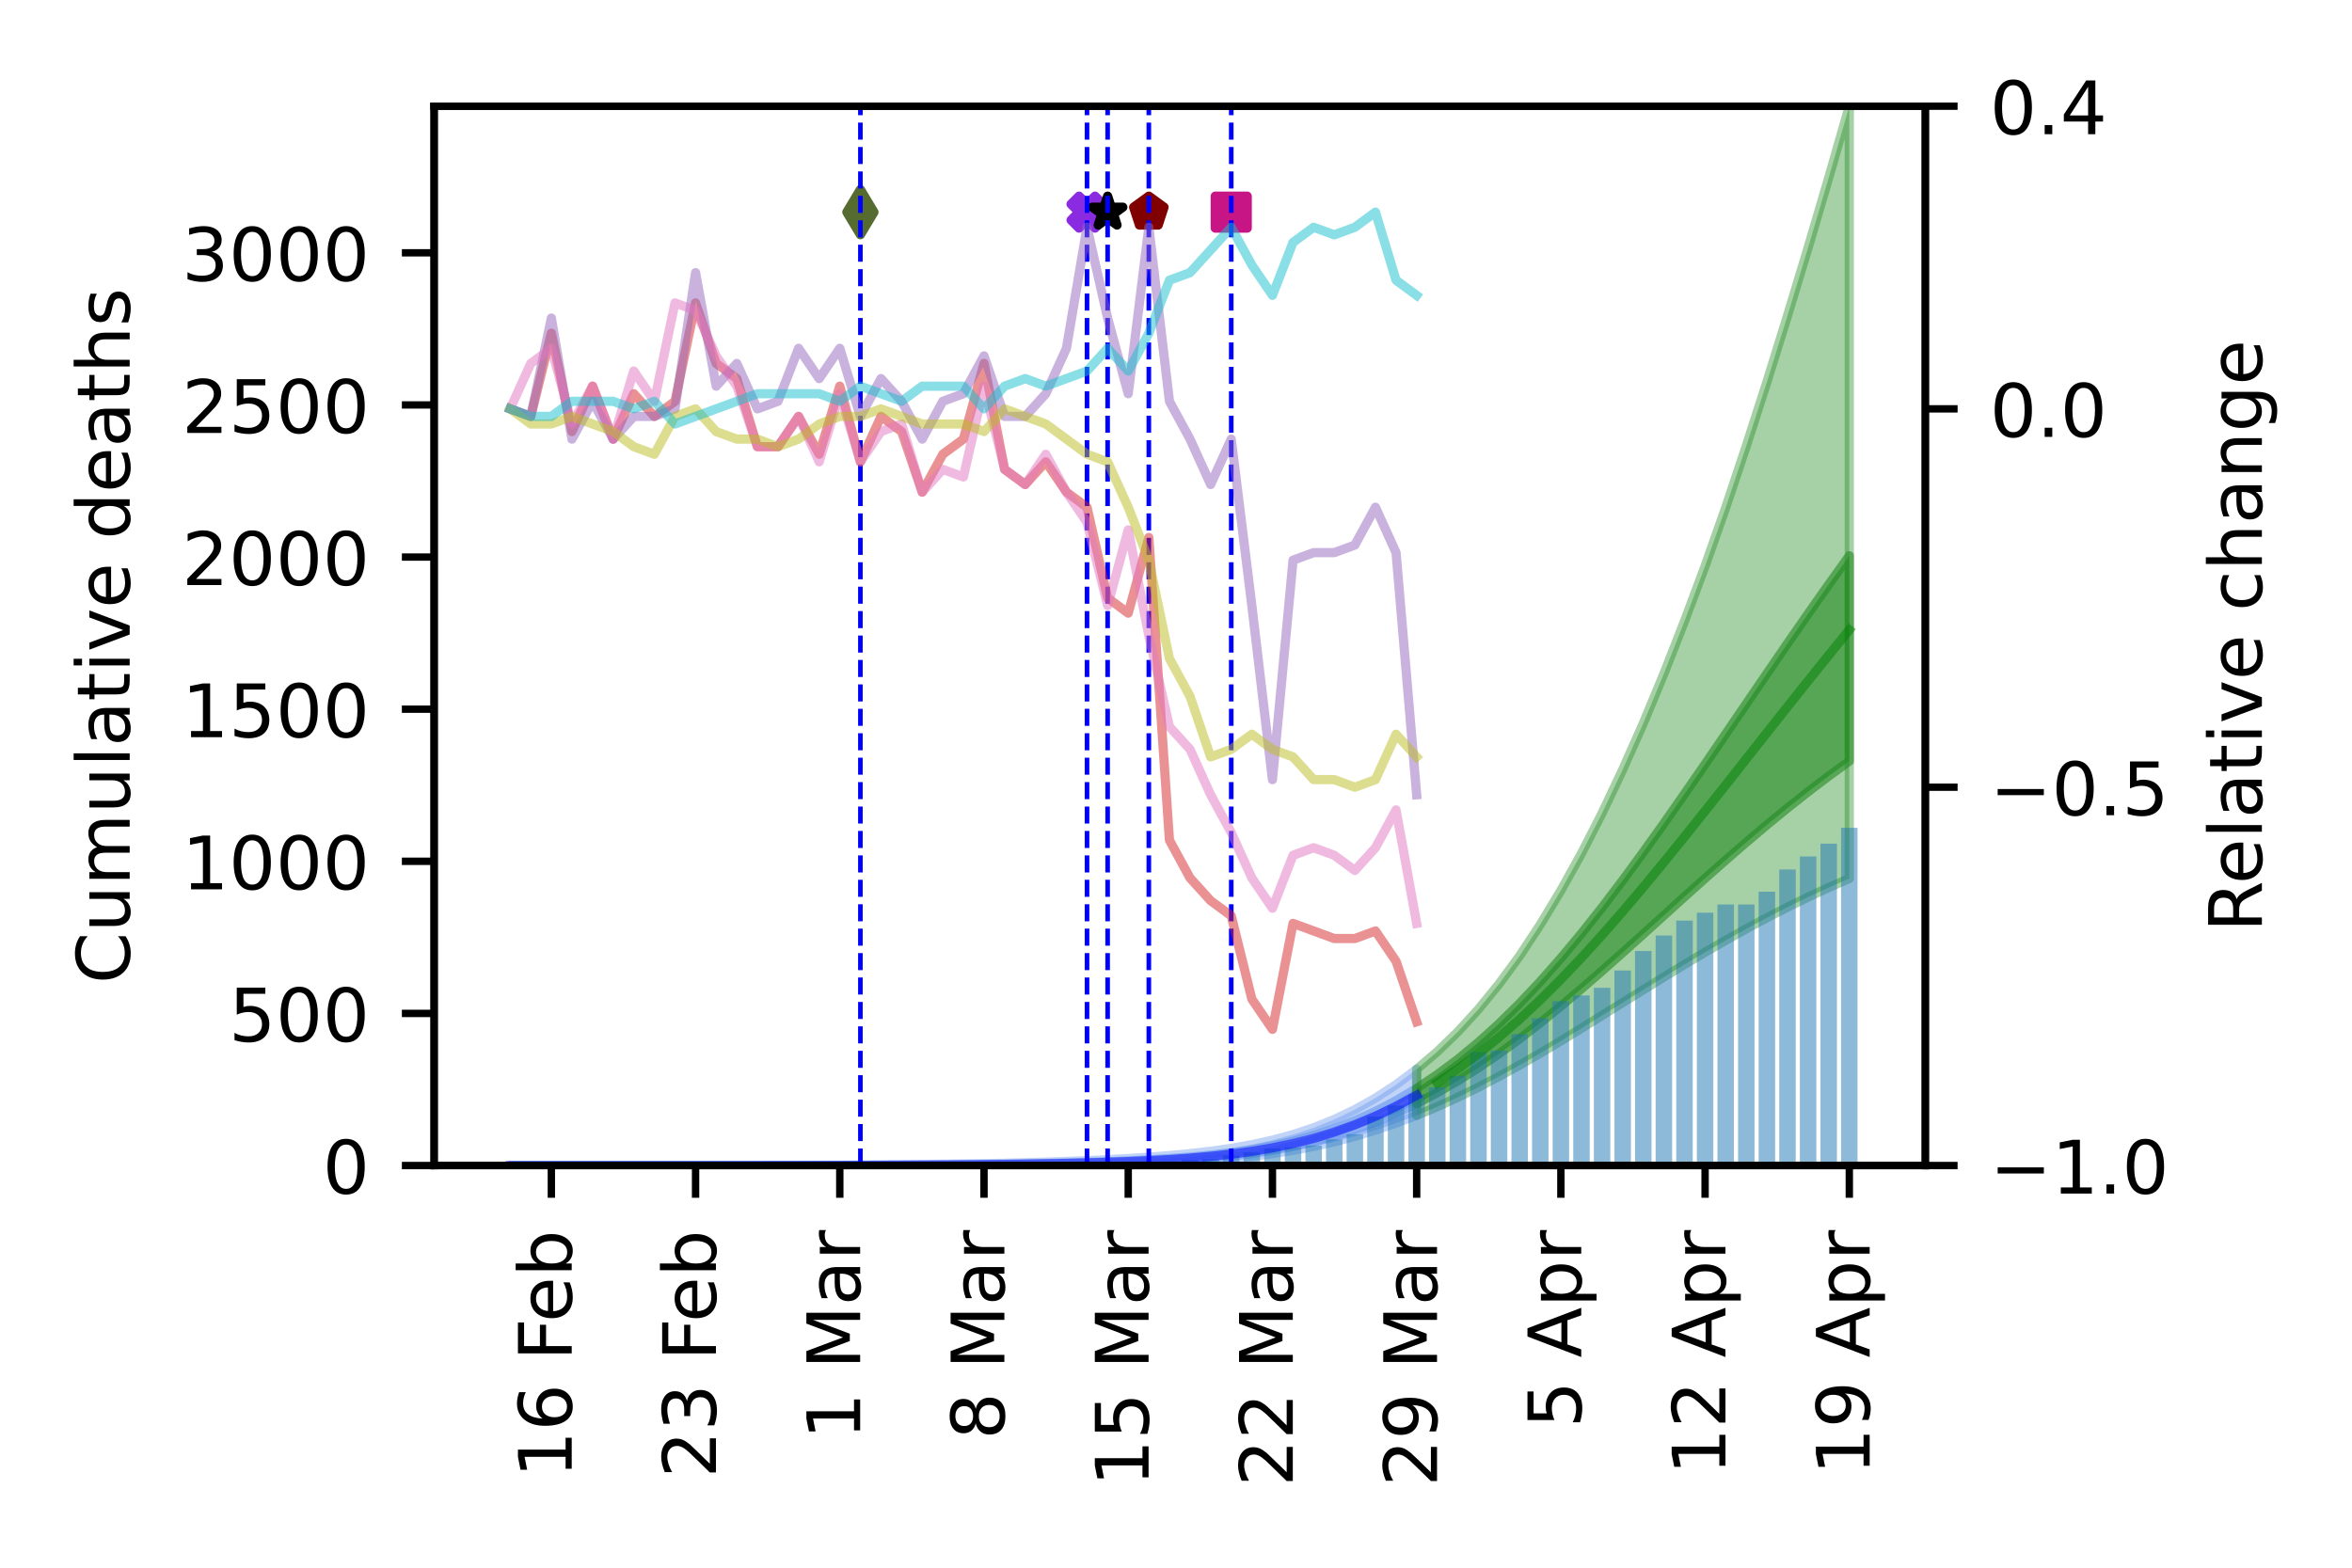 <?xml version="1.0" encoding="utf-8" standalone="no"?>
<!DOCTYPE svg PUBLIC "-//W3C//DTD SVG 1.1//EN"
  "http://www.w3.org/Graphics/SVG/1.1/DTD/svg11.dtd">
<!-- Created with matplotlib (https://matplotlib.org/) -->
<svg height="170.079pt" version="1.1" viewBox="0 0 255.118 170.079" width="255.118pt" xmlns="http://www.w3.org/2000/svg" xmlns:xlink="http://www.w3.org/1999/xlink">
 <defs>
  <style type="text/css">
*{stroke-linecap:butt;stroke-linejoin:round;}
  </style>
 </defs>
 <g id="figure_1">
  <g id="patch_1">
   <path d="M 0 170.079 
L 255.118 170.079 
L 255.118 0 
L 0 0 
z
" style="fill:#ffffff;"/>
  </g>
  <g id="axes_1">
   <g id="patch_2">
    <path d="M 47.09 126.449 
L 208.838 126.449 
L 208.838 11.52 
L 47.09 11.52 
z
" style="fill:#ffffff;"/>
   </g>
   <g id="PolyCollection_1">
    <defs>
     <path d="M 55.336 -43.63 
L 55.336 -43.63 
L 57.571 -43.63 
L 59.805 -43.63 
L 62.04 -43.63 
L 64.275 -43.63 
L 66.51 -43.63 
L 68.744 -43.63 
L 70.979 -43.63 
L 73.214 -43.63 
L 75.448 -43.63 
L 77.683 -43.631 
L 79.918 -43.631 
L 82.153 -43.631 
L 84.387 -43.632 
L 86.622 -43.633 
L 88.857 -43.634 
L 91.091 -43.635 
L 93.326 -43.637 
L 95.561 -43.639 
L 97.796 -43.642 
L 100.03 -43.646 
L 102.265 -43.651 
L 104.5 -43.658 
L 106.734 -43.667 
L 108.969 -43.678 
L 111.204 -43.692 
L 113.438 -43.711 
L 115.673 -43.734 
L 117.908 -43.763 
L 120.143 -43.801 
L 122.377 -43.849 
L 124.612 -43.91 
L 126.847 -43.989 
L 129.081 -44.093 
L 131.316 -44.23 
L 133.551 -44.406 
L 135.786 -44.633 
L 138.02 -44.919 
L 140.255 -45.273 
L 142.49 -45.7 
L 144.724 -46.205 
L 146.959 -46.793 
L 149.194 -47.468 
L 151.428 -48.229 
L 153.663 -49.077 
L 153.663 -54.081 
L 153.663 -54.081 
L 151.428 -52.408 
L 149.194 -50.952 
L 146.959 -49.696 
L 144.724 -48.629 
L 142.49 -47.734 
L 140.255 -46.992 
L 138.02 -46.384 
L 135.786 -45.893 
L 133.551 -45.497 
L 131.316 -45.178 
L 129.081 -44.921 
L 126.847 -44.711 
L 124.612 -44.537 
L 122.377 -44.391 
L 120.143 -44.268 
L 117.908 -44.165 
L 115.673 -44.077 
L 113.438 -44.002 
L 111.204 -43.939 
L 108.969 -43.885 
L 106.734 -43.84 
L 104.5 -43.802 
L 102.265 -43.77 
L 100.03 -43.743 
L 97.796 -43.721 
L 95.561 -43.702 
L 93.326 -43.687 
L 91.091 -43.674 
L 88.857 -43.664 
L 86.622 -43.656 
L 84.387 -43.649 
L 82.153 -43.644 
L 79.918 -43.64 
L 77.683 -43.637 
L 75.448 -43.634 
L 73.214 -43.633 
L 70.979 -43.632 
L 68.744 -43.631 
L 66.51 -43.63 
L 64.275 -43.63 
L 62.04 -43.63 
L 59.805 -43.63 
L 57.571 -43.63 
L 55.336 -43.63 
z
" id="m23565494ef" style="stroke:#6495ed;stroke-opacity:0.4;"/>
    </defs>
    <g clip-path="url(#p3db78644f6)">
     <use style="fill:#6495ed;fill-opacity:0.4;stroke:#6495ed;stroke-opacity:0.4;" x="0" xlink:href="#m23565494ef" y="170.079"/>
    </g>
   </g>
   <g id="PolyCollection_2">
    <defs>
     <path d="M 55.336 -43.63 
L 55.336 -43.63 
L 57.571 -43.63 
L 59.805 -43.63 
L 62.04 -43.63 
L 64.275 -43.63 
L 66.51 -43.63 
L 68.744 -43.63 
L 70.979 -43.63 
L 73.214 -43.631 
L 75.448 -43.631 
L 77.683 -43.631 
L 79.918 -43.632 
L 82.153 -43.633 
L 84.387 -43.634 
L 86.622 -43.636 
L 88.857 -43.638 
L 91.091 -43.641 
L 93.326 -43.644 
L 95.561 -43.649 
L 97.796 -43.655 
L 100.03 -43.662 
L 102.265 -43.671 
L 104.5 -43.683 
L 106.734 -43.697 
L 108.969 -43.715 
L 111.204 -43.738 
L 113.438 -43.766 
L 115.673 -43.8 
L 117.908 -43.843 
L 120.143 -43.896 
L 122.377 -43.961 
L 124.612 -44.043 
L 126.847 -44.147 
L 129.081 -44.279 
L 131.316 -44.448 
L 133.551 -44.664 
L 135.786 -44.936 
L 138.02 -45.277 
L 140.255 -45.699 
L 142.49 -46.21 
L 144.724 -46.82 
L 146.959 -47.535 
L 149.194 -48.361 
L 151.428 -49.301 
L 153.663 -50.359 
L 153.663 -51.995 
L 153.663 -51.995 
L 151.428 -50.67 
L 149.194 -49.504 
L 146.959 -48.49 
L 144.724 -47.619 
L 142.49 -46.882 
L 140.255 -46.267 
L 138.02 -45.761 
L 135.786 -45.351 
L 133.551 -45.023 
L 131.316 -44.76 
L 129.081 -44.549 
L 126.847 -44.381 
L 124.612 -44.245 
L 122.377 -44.134 
L 120.143 -44.044 
L 117.908 -43.969 
L 115.673 -43.907 
L 113.438 -43.856 
L 111.204 -43.813 
L 108.969 -43.778 
L 106.734 -43.749 
L 104.5 -43.726 
L 102.265 -43.706 
L 100.03 -43.69 
L 97.796 -43.678 
L 95.561 -43.667 
L 93.326 -43.659 
L 91.091 -43.652 
L 88.857 -43.647 
L 86.622 -43.642 
L 84.387 -43.639 
L 82.153 -43.637 
L 79.918 -43.635 
L 77.683 -43.633 
L 75.448 -43.632 
L 73.214 -43.631 
L 70.979 -43.631 
L 68.744 -43.63 
L 66.51 -43.63 
L 64.275 -43.63 
L 62.04 -43.63 
L 59.805 -43.63 
L 57.571 -43.63 
L 55.336 -43.63 
z
" id="m75a36b1c7a" style="stroke:#6495ed;stroke-opacity:0.6;"/>
    </defs>
    <g clip-path="url(#p3db78644f6)">
     <use style="fill:#6495ed;fill-opacity:0.6;stroke:#6495ed;stroke-opacity:0.6;" x="0" xlink:href="#m75a36b1c7a" y="170.079"/>
    </g>
   </g>
   <g id="PolyCollection_3">
    <defs>
     <path d="M 153.663 -54.081 
L 153.663 -49.077 
L 155.898 -50.013 
L 158.133 -51.031 
L 160.367 -52.128 
L 162.602 -53.298 
L 164.837 -54.53 
L 167.071 -55.815 
L 169.306 -57.152 
L 171.541 -58.523 
L 173.776 -59.914 
L 176.01 -61.306 
L 178.245 -62.698 
L 180.48 -64.081 
L 182.714 -65.443 
L 184.949 -66.773 
L 187.184 -68.061 
L 189.419 -69.31 
L 191.653 -70.515 
L 193.888 -71.662 
L 196.123 -72.755 
L 198.357 -73.791 
L 200.592 -74.768 
L 200.592 -158.559 
L 200.592 -158.559 
L 198.357 -150.786 
L 196.123 -143.209 
L 193.888 -135.827 
L 191.653 -128.634 
L 189.419 -121.7 
L 187.184 -115.008 
L 184.949 -108.668 
L 182.714 -102.682 
L 180.48 -96.989 
L 178.245 -91.602 
L 176.01 -86.579 
L 173.776 -81.862 
L 171.541 -77.488 
L 169.306 -73.469 
L 167.071 -69.768 
L 164.837 -66.379 
L 162.602 -63.334 
L 160.367 -60.591 
L 158.133 -58.147 
L 155.898 -55.98 
L 153.663 -54.081 
z
" id="m6a899cbda5" style="stroke:#228b22;stroke-opacity:0.4;"/>
    </defs>
    <g clip-path="url(#p3db78644f6)">
     <use style="fill:#228b22;fill-opacity:0.4;stroke:#228b22;stroke-opacity:0.4;" x="0" xlink:href="#m6a899cbda5" y="170.079"/>
    </g>
   </g>
   <g id="PolyCollection_4">
    <defs>
     <path d="M 153.663 -51.995 
L 153.663 -50.359 
L 155.898 -51.537 
L 158.133 -52.831 
L 160.367 -54.239 
L 162.602 -55.76 
L 164.837 -57.388 
L 167.071 -59.117 
L 169.306 -60.925 
L 171.541 -62.808 
L 173.776 -64.749 
L 176.01 -66.731 
L 178.245 -68.739 
L 180.48 -70.763 
L 182.714 -72.786 
L 184.949 -74.788 
L 187.184 -76.763 
L 189.419 -78.7 
L 191.653 -80.589 
L 193.888 -82.418 
L 196.123 -84.183 
L 198.357 -85.882 
L 200.592 -87.509 
L 200.592 -109.781 
L 200.592 -109.781 
L 198.357 -106.661 
L 196.123 -103.488 
L 193.888 -100.264 
L 191.653 -97.005 
L 189.419 -93.732 
L 187.184 -90.446 
L 184.949 -87.175 
L 182.714 -83.94 
L 180.48 -80.747 
L 178.245 -77.62 
L 176.01 -74.57 
L 173.776 -71.627 
L 171.541 -68.808 
L 169.306 -66.126 
L 167.071 -63.592 
L 164.837 -61.221 
L 162.602 -59.022 
L 160.367 -56.999 
L 158.133 -55.156 
L 155.898 -53.489 
L 153.663 -51.995 
z
" id="me58ddb74a8" style="stroke:#228b22;stroke-opacity:0.6;"/>
    </defs>
    <g clip-path="url(#p3db78644f6)">
     <use style="fill:#228b22;fill-opacity:0.6;stroke:#228b22;stroke-opacity:0.6;" x="0" xlink:href="#me58ddb74a8" y="170.079"/>
    </g>
   </g>
   <g id="PathCollection_1">
    <defs>
     <path d="M -0.866 1.732 
L 0 0.866 
L 0.866 1.732 
L 1.732 0.866 
L 0.866 0 
L 1.732 -0.866 
L 0.866 -1.732 
L 0 -0.866 
L -0.866 -1.732 
L -1.732 -0.866 
L -0.866 0 
L -1.732 0.866 
z
" id="ma24c31010f" style="stroke:#8a2be2;"/>
    </defs>
    <g clip-path="url(#p3db78644f6)">
     <use style="fill:#8a2be2;stroke:#8a2be2;" x="117.908" xlink:href="#ma24c31010f" y="23.013"/>
    </g>
   </g>
   <g id="PathCollection_2">
    <defs>
     <path d="M 0 -1.732 
L -0.389 -0.535 
L -1.647 -0.535 
L -0.629 0.204 
L -1.018 1.401 
L -0 0.662 
L 1.018 1.401 
L 0.629 0.204 
L 1.647 -0.535 
L 0.389 -0.535 
z
" id="ma4adaea30b" style="stroke:#000000;"/>
    </defs>
    <g clip-path="url(#p3db78644f6)">
     <use style="stroke:#000000;" x="120.143" xlink:href="#ma4adaea30b" y="23.013"/>
    </g>
   </g>
   <g id="PathCollection_3">
    <defs>
     <path d="M -1.732 1.732 
L 1.732 1.732 
L 1.732 -1.732 
L -1.732 -1.732 
z
" id="m29385a8d59" style="stroke:#c71585;"/>
    </defs>
    <g clip-path="url(#p3db78644f6)">
     <use style="fill:#c71585;stroke:#c71585;" x="133.551" xlink:href="#m29385a8d59" y="23.013"/>
    </g>
   </g>
   <g id="PathCollection_4">
    <defs>
     <path d="M 0 -1.732 
L -1.647 -0.535 
L -1.018 1.401 
L 1.018 1.401 
L 1.647 -0.535 
z
" id="mf3a8371116" style="stroke:#800000;"/>
    </defs>
    <g clip-path="url(#p3db78644f6)">
     <use style="fill:#800000;stroke:#800000;" x="124.612" xlink:href="#mf3a8371116" y="23.013"/>
    </g>
   </g>
   <g id="PathCollection_5">
    <defs>
     <path d="M -0 2.449 
L 1.47 0 
L 0 -2.449 
L -1.47 -0 
z
" id="mf72854fa10" style="stroke:#556b2f;"/>
    </defs>
    <g clip-path="url(#p3db78644f6)">
     <use style="fill:#556b2f;stroke:#556b2f;" x="93.326" xlink:href="#mf72854fa10" y="23.013"/>
    </g>
   </g>
   <g id="patch_3">
    <path clip-path="url(#p3db78644f6)" d="M 54.442 126.449 
L 56.23 126.449 
L 56.23 126.449 
L 54.442 126.449 
z
" style="fill:#1f77b4;opacity:0.5;"/>
   </g>
   <g id="patch_4">
    <path clip-path="url(#p3db78644f6)" d="M 56.677 126.449 
L 58.465 126.449 
L 58.465 126.449 
L 56.677 126.449 
z
" style="fill:#1f77b4;opacity:0.5;"/>
   </g>
   <g id="patch_5">
    <path clip-path="url(#p3db78644f6)" d="M 58.912 126.449 
L 60.699 126.449 
L 60.699 126.449 
L 58.912 126.449 
z
" style="fill:#1f77b4;opacity:0.5;"/>
   </g>
   <g id="patch_6">
    <path clip-path="url(#p3db78644f6)" d="M 61.146 126.449 
L 62.934 126.449 
L 62.934 126.449 
L 61.146 126.449 
z
" style="fill:#1f77b4;opacity:0.5;"/>
   </g>
   <g id="patch_7">
    <path clip-path="url(#p3db78644f6)" d="M 63.381 126.449 
L 65.169 126.449 
L 65.169 126.449 
L 63.381 126.449 
z
" style="fill:#1f77b4;opacity:0.5;"/>
   </g>
   <g id="patch_8">
    <path clip-path="url(#p3db78644f6)" d="M 65.616 126.449 
L 67.403 126.449 
L 67.403 126.449 
L 65.616 126.449 
z
" style="fill:#1f77b4;opacity:0.5;"/>
   </g>
   <g id="patch_9">
    <path clip-path="url(#p3db78644f6)" d="M 67.85 126.449 
L 69.638 126.449 
L 69.638 126.449 
L 67.85 126.449 
z
" style="fill:#1f77b4;opacity:0.5;"/>
   </g>
   <g id="patch_10">
    <path clip-path="url(#p3db78644f6)" d="M 70.085 126.449 
L 71.873 126.449 
L 71.873 126.449 
L 70.085 126.449 
z
" style="fill:#1f77b4;opacity:0.5;"/>
   </g>
   <g id="patch_11">
    <path clip-path="url(#p3db78644f6)" d="M 72.32 126.449 
L 74.108 126.449 
L 74.108 126.449 
L 72.32 126.449 
z
" style="fill:#1f77b4;opacity:0.5;"/>
   </g>
   <g id="patch_12">
    <path clip-path="url(#p3db78644f6)" d="M 74.555 126.449 
L 76.342 126.449 
L 76.342 126.449 
L 74.555 126.449 
z
" style="fill:#1f77b4;opacity:0.5;"/>
   </g>
   <g id="patch_13">
    <path clip-path="url(#p3db78644f6)" d="M 76.789 126.449 
L 78.577 126.449 
L 78.577 126.449 
L 76.789 126.449 
z
" style="fill:#1f77b4;opacity:0.5;"/>
   </g>
   <g id="patch_14">
    <path clip-path="url(#p3db78644f6)" d="M 79.024 126.449 
L 80.812 126.449 
L 80.812 126.449 
L 79.024 126.449 
z
" style="fill:#1f77b4;opacity:0.5;"/>
   </g>
   <g id="patch_15">
    <path clip-path="url(#p3db78644f6)" d="M 81.259 126.449 
L 83.046 126.449 
L 83.046 126.449 
L 81.259 126.449 
z
" style="fill:#1f77b4;opacity:0.5;"/>
   </g>
   <g id="patch_16">
    <path clip-path="url(#p3db78644f6)" d="M 83.493 126.449 
L 85.281 126.449 
L 85.281 126.449 
L 83.493 126.449 
z
" style="fill:#1f77b4;opacity:0.5;"/>
   </g>
   <g id="patch_17">
    <path clip-path="url(#p3db78644f6)" d="M 85.728 126.449 
L 87.516 126.449 
L 87.516 126.449 
L 85.728 126.449 
z
" style="fill:#1f77b4;opacity:0.5;"/>
   </g>
   <g id="patch_18">
    <path clip-path="url(#p3db78644f6)" d="M 87.963 126.449 
L 89.751 126.449 
L 89.751 126.449 
L 87.963 126.449 
z
" style="fill:#1f77b4;opacity:0.5;"/>
   </g>
   <g id="patch_19">
    <path clip-path="url(#p3db78644f6)" d="M 90.198 126.449 
L 91.985 126.449 
L 91.985 126.449 
L 90.198 126.449 
z
" style="fill:#1f77b4;opacity:0.5;"/>
   </g>
   <g id="patch_20">
    <path clip-path="url(#p3db78644f6)" d="M 92.432 126.449 
L 94.22 126.449 
L 94.22 126.449 
L 92.432 126.449 
z
" style="fill:#1f77b4;opacity:0.5;"/>
   </g>
   <g id="patch_21">
    <path clip-path="url(#p3db78644f6)" d="M 94.667 126.449 
L 96.455 126.449 
L 96.455 126.449 
L 94.667 126.449 
z
" style="fill:#1f77b4;opacity:0.5;"/>
   </g>
   <g id="patch_22">
    <path clip-path="url(#p3db78644f6)" d="M 96.902 126.449 
L 98.689 126.449 
L 98.689 126.449 
L 96.902 126.449 
z
" style="fill:#1f77b4;opacity:0.5;"/>
   </g>
   <g id="patch_23">
    <path clip-path="url(#p3db78644f6)" d="M 99.136 126.449 
L 100.924 126.449 
L 100.924 126.449 
L 99.136 126.449 
z
" style="fill:#1f77b4;opacity:0.5;"/>
   </g>
   <g id="patch_24">
    <path clip-path="url(#p3db78644f6)" d="M 101.371 126.449 
L 103.159 126.449 
L 103.159 126.416 
L 101.371 126.416 
z
" style="fill:#1f77b4;opacity:0.5;"/>
   </g>
   <g id="patch_25">
    <path clip-path="url(#p3db78644f6)" d="M 103.606 126.449 
L 105.394 126.449 
L 105.394 126.416 
L 103.606 126.416 
z
" style="fill:#1f77b4;opacity:0.5;"/>
   </g>
   <g id="patch_26">
    <path clip-path="url(#p3db78644f6)" d="M 105.84 126.449 
L 107.628 126.449 
L 107.628 126.416 
L 105.84 126.416 
z
" style="fill:#1f77b4;opacity:0.5;"/>
   </g>
   <g id="patch_27">
    <path clip-path="url(#p3db78644f6)" d="M 108.075 126.449 
L 109.863 126.449 
L 109.863 126.383 
L 108.075 126.383 
z
" style="fill:#1f77b4;opacity:0.5;"/>
   </g>
   <g id="patch_28">
    <path clip-path="url(#p3db78644f6)" d="M 110.31 126.449 
L 112.098 126.449 
L 112.098 126.383 
L 110.31 126.383 
z
" style="fill:#1f77b4;opacity:0.5;"/>
   </g>
   <g id="patch_29">
    <path clip-path="url(#p3db78644f6)" d="M 112.545 126.449 
L 114.332 126.449 
L 114.332 126.35 
L 112.545 126.35 
z
" style="fill:#1f77b4;opacity:0.5;"/>
   </g>
   <g id="patch_30">
    <path clip-path="url(#p3db78644f6)" d="M 114.779 126.449 
L 116.567 126.449 
L 116.567 126.317 
L 114.779 126.317 
z
" style="fill:#1f77b4;opacity:0.5;"/>
   </g>
   <g id="patch_31">
    <path clip-path="url(#p3db78644f6)" d="M 117.014 126.449 
L 118.802 126.449 
L 118.802 126.317 
L 117.014 126.317 
z
" style="fill:#1f77b4;opacity:0.5;"/>
   </g>
   <g id="patch_32">
    <path clip-path="url(#p3db78644f6)" d="M 119.249 126.449 
L 121.036 126.449 
L 121.036 126.218 
L 119.249 126.218 
z
" style="fill:#1f77b4;opacity:0.5;"/>
   </g>
   <g id="patch_33">
    <path clip-path="url(#p3db78644f6)" d="M 121.483 126.449 
L 123.271 126.449 
L 123.271 126.086 
L 121.483 126.086 
z
" style="fill:#1f77b4;opacity:0.5;"/>
   </g>
   <g id="patch_34">
    <path clip-path="url(#p3db78644f6)" d="M 123.718 126.449 
L 125.506 126.449 
L 125.506 126.02 
L 123.718 126.02 
z
" style="fill:#1f77b4;opacity:0.5;"/>
   </g>
   <g id="patch_35">
    <path clip-path="url(#p3db78644f6)" d="M 125.953 126.449 
L 127.741 126.449 
L 127.741 125.987 
L 125.953 125.987 
z
" style="fill:#1f77b4;opacity:0.5;"/>
   </g>
   <g id="patch_36">
    <path clip-path="url(#p3db78644f6)" d="M 128.188 126.449 
L 129.975 126.449 
L 129.975 125.822 
L 128.188 125.822 
z
" style="fill:#1f77b4;opacity:0.5;"/>
   </g>
   <g id="patch_37">
    <path clip-path="url(#p3db78644f6)" d="M 130.422 126.449 
L 132.21 126.449 
L 132.21 125.756 
L 130.422 125.756 
z
" style="fill:#1f77b4;opacity:0.5;"/>
   </g>
   <g id="patch_38">
    <path clip-path="url(#p3db78644f6)" d="M 132.657 126.449 
L 134.445 126.449 
L 134.445 125.36 
L 132.657 125.36 
z
" style="fill:#1f77b4;opacity:0.5;"/>
   </g>
   <g id="patch_39">
    <path clip-path="url(#p3db78644f6)" d="M 134.892 126.449 
L 136.679 126.449 
L 136.679 125.029 
L 134.892 125.029 
z
" style="fill:#1f77b4;opacity:0.5;"/>
   </g>
   <g id="patch_40">
    <path clip-path="url(#p3db78644f6)" d="M 137.126 126.449 
L 138.914 126.449 
L 138.914 124.6 
L 137.126 124.6 
z
" style="fill:#1f77b4;opacity:0.5;"/>
   </g>
   <g id="patch_41">
    <path clip-path="url(#p3db78644f6)" d="M 139.361 126.449 
L 141.149 126.449 
L 141.149 124.468 
L 139.361 124.468 
z
" style="fill:#1f77b4;opacity:0.5;"/>
   </g>
   <g id="patch_42">
    <path clip-path="url(#p3db78644f6)" d="M 141.596 126.449 
L 143.384 126.449 
L 143.384 124.27 
L 141.596 124.27 
z
" style="fill:#1f77b4;opacity:0.5;"/>
   </g>
   <g id="patch_43">
    <path clip-path="url(#p3db78644f6)" d="M 143.83 126.449 
L 145.618 126.449 
L 145.618 123.61 
L 143.83 123.61 
z
" style="fill:#1f77b4;opacity:0.5;"/>
   </g>
   <g id="patch_44">
    <path clip-path="url(#p3db78644f6)" d="M 146.065 126.449 
L 147.853 126.449 
L 147.853 123.049 
L 146.065 123.049 
z
" style="fill:#1f77b4;opacity:0.5;"/>
   </g>
   <g id="patch_45">
    <path clip-path="url(#p3db78644f6)" d="M 148.3 126.449 
L 150.088 126.449 
L 150.088 121.135 
L 148.3 121.135 
z
" style="fill:#1f77b4;opacity:0.5;"/>
   </g>
   <g id="patch_46">
    <path clip-path="url(#p3db78644f6)" d="M 150.535 126.449 
L 152.322 126.449 
L 152.322 119.946 
L 150.535 119.946 
z
" style="fill:#1f77b4;opacity:0.5;"/>
   </g>
   <g id="patch_47">
    <path clip-path="url(#p3db78644f6)" d="M 152.769 126.449 
L 154.557 126.449 
L 154.557 118.692 
L 152.769 118.692 
z
" style="fill:#1f77b4;opacity:0.5;"/>
   </g>
   <g id="patch_48">
    <path clip-path="url(#p3db78644f6)" d="M 155.004 126.449 
L 156.792 126.449 
L 156.792 117.966 
L 155.004 117.966 
z
" style="fill:#1f77b4;opacity:0.5;"/>
   </g>
   <g id="patch_49">
    <path clip-path="url(#p3db78644f6)" d="M 157.239 126.449 
L 159.026 126.449 
L 159.026 116.712 
L 157.239 116.712 
z
" style="fill:#1f77b4;opacity:0.5;"/>
   </g>
   <g id="patch_50">
    <path clip-path="url(#p3db78644f6)" d="M 159.473 126.449 
L 161.261 126.449 
L 161.261 114.137 
L 159.473 114.137 
z
" style="fill:#1f77b4;opacity:0.5;"/>
   </g>
   <g id="patch_51">
    <path clip-path="url(#p3db78644f6)" d="M 161.708 126.449 
L 163.496 126.449 
L 163.496 113.972 
L 161.708 113.972 
z
" style="fill:#1f77b4;opacity:0.5;"/>
   </g>
   <g id="patch_52">
    <path clip-path="url(#p3db78644f6)" d="M 163.943 126.449 
L 165.731 126.449 
L 165.731 112.19 
L 163.943 112.19 
z
" style="fill:#1f77b4;opacity:0.5;"/>
   </g>
   <g id="patch_53">
    <path clip-path="url(#p3db78644f6)" d="M 166.178 126.449 
L 167.965 126.449 
L 167.965 110.473 
L 166.178 110.473 
z
" style="fill:#1f77b4;opacity:0.5;"/>
   </g>
   <g id="patch_54">
    <path clip-path="url(#p3db78644f6)" d="M 168.412 126.449 
L 170.2 126.449 
L 170.2 108.625 
L 168.412 108.625 
z
" style="fill:#1f77b4;opacity:0.5;"/>
   </g>
   <g id="patch_55">
    <path clip-path="url(#p3db78644f6)" d="M 170.647 126.449 
L 172.435 126.449 
L 172.435 107.998 
L 170.647 107.998 
z
" style="fill:#1f77b4;opacity:0.5;"/>
   </g>
   <g id="patch_56">
    <path clip-path="url(#p3db78644f6)" d="M 172.882 126.449 
L 174.669 126.449 
L 174.669 107.173 
L 172.882 107.173 
z
" style="fill:#1f77b4;opacity:0.5;"/>
   </g>
   <g id="patch_57">
    <path clip-path="url(#p3db78644f6)" d="M 175.116 126.449 
L 176.904 126.449 
L 176.904 105.291 
L 175.116 105.291 
z
" style="fill:#1f77b4;opacity:0.5;"/>
   </g>
   <g id="patch_58">
    <path clip-path="url(#p3db78644f6)" d="M 177.351 126.449 
L 179.139 126.449 
L 179.139 103.179 
L 177.351 103.179 
z
" style="fill:#1f77b4;opacity:0.5;"/>
   </g>
   <g id="patch_59">
    <path clip-path="url(#p3db78644f6)" d="M 179.586 126.449 
L 181.374 126.449 
L 181.374 101.496 
L 179.586 101.496 
z
" style="fill:#1f77b4;opacity:0.5;"/>
   </g>
   <g id="patch_60">
    <path clip-path="url(#p3db78644f6)" d="M 181.821 126.449 
L 183.608 126.449 
L 183.608 99.878 
L 181.821 99.878 
z
" style="fill:#1f77b4;opacity:0.5;"/>
   </g>
   <g id="patch_61">
    <path clip-path="url(#p3db78644f6)" d="M 184.055 126.449 
L 185.843 126.449 
L 185.843 99.02 
L 184.055 99.02 
z
" style="fill:#1f77b4;opacity:0.5;"/>
   </g>
   <g id="patch_62">
    <path clip-path="url(#p3db78644f6)" d="M 186.29 126.449 
L 188.078 126.449 
L 188.078 98.129 
L 186.29 98.129 
z
" style="fill:#1f77b4;opacity:0.5;"/>
   </g>
   <g id="patch_63">
    <path clip-path="url(#p3db78644f6)" d="M 188.525 126.449 
L 190.312 126.449 
L 190.312 98.129 
L 188.525 98.129 
z
" style="fill:#1f77b4;opacity:0.5;"/>
   </g>
   <g id="patch_64">
    <path clip-path="url(#p3db78644f6)" d="M 190.759 126.449 
L 192.547 126.449 
L 192.547 96.743 
L 190.759 96.743 
z
" style="fill:#1f77b4;opacity:0.5;"/>
   </g>
   <g id="patch_65">
    <path clip-path="url(#p3db78644f6)" d="M 192.994 126.449 
L 194.782 126.449 
L 194.782 94.333 
L 192.994 94.333 
z
" style="fill:#1f77b4;opacity:0.5;"/>
   </g>
   <g id="patch_66">
    <path clip-path="url(#p3db78644f6)" d="M 195.229 126.449 
L 197.017 126.449 
L 197.017 92.914 
L 195.229 92.914 
z
" style="fill:#1f77b4;opacity:0.5;"/>
   </g>
   <g id="patch_67">
    <path clip-path="url(#p3db78644f6)" d="M 197.463 126.449 
L 199.251 126.449 
L 199.251 91.528 
L 197.463 91.528 
z
" style="fill:#1f77b4;opacity:0.5;"/>
   </g>
   <g id="patch_68">
    <path clip-path="url(#p3db78644f6)" d="M 199.698 126.449 
L 201.486 126.449 
L 201.486 89.811 
L 199.698 89.811 
z
" style="fill:#1f77b4;opacity:0.5;"/>
   </g>
   <g id="matplotlib.axis_1">
    <g id="xtick_1">
     <g id="line2d_1">
      <defs>
       <path d="M 0 0 
L 0 3.5 
" id="m803526f8a8" style="stroke:#000000;stroke-width:0.8;"/>
      </defs>
      <g>
       <use style="stroke:#000000;stroke-width:0.8;" x="200.592" xlink:href="#m803526f8a8" y="126.449"/>
      </g>
     </g>
     <g id="text_1">
      <!-- 19 Apr -->
      <defs>
       <path d="M 12.406 8.297 
L 28.516 8.297 
L 28.516 63.922 
L 10.984 60.406 
L 10.984 69.391 
L 28.422 72.906 
L 38.281 72.906 
L 38.281 8.297 
L 54.391 8.297 
L 54.391 0 
L 12.406 0 
z
" id="DejaVuSans-49"/>
       <path d="M 10.984 1.516 
L 10.984 10.5 
Q 14.703 8.734 18.5 7.812 
Q 22.312 6.891 25.984 6.891 
Q 35.75 6.891 40.891 13.453 
Q 46.047 20.016 46.781 33.406 
Q 43.953 29.203 39.594 26.953 
Q 35.25 24.703 29.984 24.703 
Q 19.047 24.703 12.672 31.312 
Q 6.297 37.938 6.297 49.422 
Q 6.297 60.641 12.938 67.422 
Q 19.578 74.219 30.609 74.219 
Q 43.266 74.219 49.922 64.516 
Q 56.594 54.828 56.594 36.375 
Q 56.594 19.141 48.406 8.859 
Q 40.234 -1.422 26.422 -1.422 
Q 22.703 -1.422 18.891 -0.688 
Q 15.094 0.047 10.984 1.516 
z
M 30.609 32.422 
Q 37.25 32.422 41.125 36.953 
Q 45.016 41.5 45.016 49.422 
Q 45.016 57.281 41.125 61.844 
Q 37.25 66.406 30.609 66.406 
Q 23.969 66.406 20.094 61.844 
Q 16.219 57.281 16.219 49.422 
Q 16.219 41.5 20.094 36.953 
Q 23.969 32.422 30.609 32.422 
z
" id="DejaVuSans-57"/>
       <path id="DejaVuSans-32"/>
       <path d="M 34.188 63.188 
L 20.797 26.906 
L 47.609 26.906 
z
M 28.609 72.906 
L 39.797 72.906 
L 67.578 0 
L 57.328 0 
L 50.688 18.703 
L 17.828 18.703 
L 11.188 0 
L 0.781 0 
z
" id="DejaVuSans-65"/>
       <path d="M 18.109 8.203 
L 18.109 -20.797 
L 9.078 -20.797 
L 9.078 54.688 
L 18.109 54.688 
L 18.109 46.391 
Q 20.953 51.266 25.266 53.625 
Q 29.594 56 35.594 56 
Q 45.562 56 51.781 48.094 
Q 58.016 40.188 58.016 27.297 
Q 58.016 14.406 51.781 6.484 
Q 45.562 -1.422 35.594 -1.422 
Q 29.594 -1.422 25.266 0.953 
Q 20.953 3.328 18.109 8.203 
z
M 48.688 27.297 
Q 48.688 37.203 44.609 42.844 
Q 40.531 48.484 33.406 48.484 
Q 26.266 48.484 22.188 42.844 
Q 18.109 37.203 18.109 27.297 
Q 18.109 17.391 22.188 11.75 
Q 26.266 6.109 33.406 6.109 
Q 40.531 6.109 44.609 11.75 
Q 48.688 17.391 48.688 27.297 
z
" id="DejaVuSans-112"/>
       <path d="M 41.109 46.297 
Q 39.594 47.172 37.812 47.578 
Q 36.031 48 33.891 48 
Q 26.266 48 22.188 43.047 
Q 18.109 38.094 18.109 28.812 
L 18.109 0 
L 9.078 0 
L 9.078 54.688 
L 18.109 54.688 
L 18.109 46.188 
Q 20.953 51.172 25.484 53.578 
Q 30.031 56 36.531 56 
Q 37.453 56 38.578 55.875 
Q 39.703 55.766 41.062 55.516 
z
" id="DejaVuSans-114"/>
      </defs>
      <g transform="translate(202.8 160.011)rotate(-90)scale(0.08 -0.08)">
       <use xlink:href="#DejaVuSans-49"/>
       <use x="63.623" xlink:href="#DejaVuSans-57"/>
       <use x="127.246" xlink:href="#DejaVuSans-32"/>
       <use x="159.033" xlink:href="#DejaVuSans-65"/>
       <use x="227.441" xlink:href="#DejaVuSans-112"/>
       <use x="290.918" xlink:href="#DejaVuSans-114"/>
      </g>
     </g>
    </g>
    <g id="xtick_2">
     <g id="line2d_2">
      <g>
       <use style="stroke:#000000;stroke-width:0.8;" x="184.949" xlink:href="#m803526f8a8" y="126.449"/>
      </g>
     </g>
     <g id="text_2">
      <!-- 12 Apr -->
      <defs>
       <path d="M 19.188 8.297 
L 53.609 8.297 
L 53.609 0 
L 7.328 0 
L 7.328 8.297 
Q 12.938 14.109 22.625 23.891 
Q 32.328 33.688 34.812 36.531 
Q 39.547 41.844 41.422 45.531 
Q 43.312 49.219 43.312 52.781 
Q 43.312 58.594 39.234 62.25 
Q 35.156 65.922 28.609 65.922 
Q 23.969 65.922 18.812 64.312 
Q 13.672 62.703 7.812 59.422 
L 7.812 69.391 
Q 13.766 71.781 18.938 73 
Q 24.125 74.219 28.422 74.219 
Q 39.75 74.219 46.484 68.547 
Q 53.219 62.891 53.219 53.422 
Q 53.219 48.922 51.531 44.891 
Q 49.859 40.875 45.406 35.406 
Q 44.188 33.984 37.641 27.219 
Q 31.109 20.453 19.188 8.297 
z
" id="DejaVuSans-50"/>
      </defs>
      <g transform="translate(187.157 160.011)rotate(-90)scale(0.08 -0.08)">
       <use xlink:href="#DejaVuSans-49"/>
       <use x="63.623" xlink:href="#DejaVuSans-50"/>
       <use x="127.246" xlink:href="#DejaVuSans-32"/>
       <use x="159.033" xlink:href="#DejaVuSans-65"/>
       <use x="227.441" xlink:href="#DejaVuSans-112"/>
       <use x="290.918" xlink:href="#DejaVuSans-114"/>
      </g>
     </g>
    </g>
    <g id="xtick_3">
     <g id="line2d_3">
      <g>
       <use style="stroke:#000000;stroke-width:0.8;" x="169.306" xlink:href="#m803526f8a8" y="126.449"/>
      </g>
     </g>
     <g id="text_3">
      <!-- 5 Apr -->
      <defs>
       <path d="M 10.797 72.906 
L 49.516 72.906 
L 49.516 64.594 
L 19.828 64.594 
L 19.828 46.734 
Q 21.969 47.469 24.109 47.828 
Q 26.266 48.188 28.422 48.188 
Q 40.625 48.188 47.75 41.5 
Q 54.891 34.812 54.891 23.391 
Q 54.891 11.625 47.562 5.094 
Q 40.234 -1.422 26.906 -1.422 
Q 22.312 -1.422 17.547 -0.641 
Q 12.797 0.141 7.719 1.703 
L 7.719 11.625 
Q 12.109 9.234 16.797 8.062 
Q 21.484 6.891 26.703 6.891 
Q 35.156 6.891 40.078 11.328 
Q 45.016 15.766 45.016 23.391 
Q 45.016 31 40.078 35.438 
Q 35.156 39.891 26.703 39.891 
Q 22.75 39.891 18.812 39.016 
Q 14.891 38.141 10.797 36.281 
z
" id="DejaVuSans-53"/>
      </defs>
      <g transform="translate(171.514 154.921)rotate(-90)scale(0.08 -0.08)">
       <use xlink:href="#DejaVuSans-53"/>
       <use x="63.623" xlink:href="#DejaVuSans-32"/>
       <use x="95.41" xlink:href="#DejaVuSans-65"/>
       <use x="163.818" xlink:href="#DejaVuSans-112"/>
       <use x="227.295" xlink:href="#DejaVuSans-114"/>
      </g>
     </g>
    </g>
    <g id="xtick_4">
     <g id="line2d_4">
      <g>
       <use style="stroke:#000000;stroke-width:0.8;" x="153.663" xlink:href="#m803526f8a8" y="126.449"/>
      </g>
     </g>
     <g id="text_4">
      <!-- 29 Mar -->
      <defs>
       <path d="M 9.812 72.906 
L 24.516 72.906 
L 43.109 23.297 
L 61.812 72.906 
L 76.516 72.906 
L 76.516 0 
L 66.891 0 
L 66.891 64.016 
L 48.094 14.016 
L 38.188 14.016 
L 19.391 64.016 
L 19.391 0 
L 9.812 0 
z
" id="DejaVuSans-77"/>
       <path d="M 34.281 27.484 
Q 23.391 27.484 19.188 25 
Q 14.984 22.516 14.984 16.5 
Q 14.984 11.719 18.141 8.906 
Q 21.297 6.109 26.703 6.109 
Q 34.188 6.109 38.703 11.406 
Q 43.219 16.703 43.219 25.484 
L 43.219 27.484 
z
M 52.203 31.203 
L 52.203 0 
L 43.219 0 
L 43.219 8.297 
Q 40.141 3.328 35.547 0.953 
Q 30.953 -1.422 24.312 -1.422 
Q 15.922 -1.422 10.953 3.297 
Q 6 8.016 6 15.922 
Q 6 25.141 12.172 29.828 
Q 18.359 34.516 30.609 34.516 
L 43.219 34.516 
L 43.219 35.406 
Q 43.219 41.609 39.141 45 
Q 35.062 48.391 27.688 48.391 
Q 23 48.391 18.547 47.266 
Q 14.109 46.141 10.016 43.891 
L 10.016 52.203 
Q 14.938 54.109 19.578 55.047 
Q 24.219 56 28.609 56 
Q 40.484 56 46.344 49.844 
Q 52.203 43.703 52.203 31.203 
z
" id="DejaVuSans-97"/>
      </defs>
      <g transform="translate(155.871 161.265)rotate(-90)scale(0.08 -0.08)">
       <use xlink:href="#DejaVuSans-50"/>
       <use x="63.623" xlink:href="#DejaVuSans-57"/>
       <use x="127.246" xlink:href="#DejaVuSans-32"/>
       <use x="159.033" xlink:href="#DejaVuSans-77"/>
       <use x="245.312" xlink:href="#DejaVuSans-97"/>
       <use x="306.592" xlink:href="#DejaVuSans-114"/>
      </g>
     </g>
    </g>
    <g id="xtick_5">
     <g id="line2d_5">
      <g>
       <use style="stroke:#000000;stroke-width:0.8;" x="138.02" xlink:href="#m803526f8a8" y="126.449"/>
      </g>
     </g>
     <g id="text_5">
      <!-- 22 Mar -->
      <g transform="translate(140.228 161.265)rotate(-90)scale(0.08 -0.08)">
       <use xlink:href="#DejaVuSans-50"/>
       <use x="63.623" xlink:href="#DejaVuSans-50"/>
       <use x="127.246" xlink:href="#DejaVuSans-32"/>
       <use x="159.033" xlink:href="#DejaVuSans-77"/>
       <use x="245.312" xlink:href="#DejaVuSans-97"/>
       <use x="306.592" xlink:href="#DejaVuSans-114"/>
      </g>
     </g>
    </g>
    <g id="xtick_6">
     <g id="line2d_6">
      <g>
       <use style="stroke:#000000;stroke-width:0.8;" x="122.377" xlink:href="#m803526f8a8" y="126.449"/>
      </g>
     </g>
     <g id="text_6">
      <!-- 15 Mar -->
      <g transform="translate(124.585 161.265)rotate(-90)scale(0.08 -0.08)">
       <use xlink:href="#DejaVuSans-49"/>
       <use x="63.623" xlink:href="#DejaVuSans-53"/>
       <use x="127.246" xlink:href="#DejaVuSans-32"/>
       <use x="159.033" xlink:href="#DejaVuSans-77"/>
       <use x="245.312" xlink:href="#DejaVuSans-97"/>
       <use x="306.592" xlink:href="#DejaVuSans-114"/>
      </g>
     </g>
    </g>
    <g id="xtick_7">
     <g id="line2d_7">
      <g>
       <use style="stroke:#000000;stroke-width:0.8;" x="106.734" xlink:href="#m803526f8a8" y="126.449"/>
      </g>
     </g>
     <g id="text_7">
      <!-- 8 Mar -->
      <defs>
       <path d="M 31.781 34.625 
Q 24.75 34.625 20.719 30.859 
Q 16.703 27.094 16.703 20.516 
Q 16.703 13.922 20.719 10.156 
Q 24.75 6.391 31.781 6.391 
Q 38.812 6.391 42.859 10.172 
Q 46.922 13.969 46.922 20.516 
Q 46.922 27.094 42.891 30.859 
Q 38.875 34.625 31.781 34.625 
z
M 21.922 38.812 
Q 15.578 40.375 12.031 44.719 
Q 8.5 49.078 8.5 55.328 
Q 8.5 64.062 14.719 69.141 
Q 20.953 74.219 31.781 74.219 
Q 42.672 74.219 48.875 69.141 
Q 55.078 64.062 55.078 55.328 
Q 55.078 49.078 51.531 44.719 
Q 48 40.375 41.703 38.812 
Q 48.828 37.156 52.797 32.312 
Q 56.781 27.484 56.781 20.516 
Q 56.781 9.906 50.312 4.234 
Q 43.844 -1.422 31.781 -1.422 
Q 19.734 -1.422 13.25 4.234 
Q 6.781 9.906 6.781 20.516 
Q 6.781 27.484 10.781 32.312 
Q 14.797 37.156 21.922 38.812 
z
M 18.312 54.391 
Q 18.312 48.734 21.844 45.562 
Q 25.391 42.391 31.781 42.391 
Q 38.141 42.391 41.719 45.562 
Q 45.312 48.734 45.312 54.391 
Q 45.312 60.062 41.719 63.234 
Q 38.141 66.406 31.781 66.406 
Q 25.391 66.406 21.844 63.234 
Q 18.312 60.062 18.312 54.391 
z
" id="DejaVuSans-56"/>
      </defs>
      <g transform="translate(108.942 156.175)rotate(-90)scale(0.08 -0.08)">
       <use xlink:href="#DejaVuSans-56"/>
       <use x="63.623" xlink:href="#DejaVuSans-32"/>
       <use x="95.41" xlink:href="#DejaVuSans-77"/>
       <use x="181.689" xlink:href="#DejaVuSans-97"/>
       <use x="242.969" xlink:href="#DejaVuSans-114"/>
      </g>
     </g>
    </g>
    <g id="xtick_8">
     <g id="line2d_8">
      <g>
       <use style="stroke:#000000;stroke-width:0.8;" x="91.091" xlink:href="#m803526f8a8" y="126.449"/>
      </g>
     </g>
     <g id="text_8">
      <!-- 1 Mar -->
      <g transform="translate(93.299 156.175)rotate(-90)scale(0.08 -0.08)">
       <use xlink:href="#DejaVuSans-49"/>
       <use x="63.623" xlink:href="#DejaVuSans-32"/>
       <use x="95.41" xlink:href="#DejaVuSans-77"/>
       <use x="181.689" xlink:href="#DejaVuSans-97"/>
       <use x="242.969" xlink:href="#DejaVuSans-114"/>
      </g>
     </g>
    </g>
    <g id="xtick_9">
     <g id="line2d_9">
      <g>
       <use style="stroke:#000000;stroke-width:0.8;" x="75.448" xlink:href="#m803526f8a8" y="126.449"/>
      </g>
     </g>
     <g id="text_9">
      <!-- 23 Feb -->
      <defs>
       <path d="M 40.578 39.312 
Q 47.656 37.797 51.625 33 
Q 55.609 28.219 55.609 21.188 
Q 55.609 10.406 48.188 4.484 
Q 40.766 -1.422 27.094 -1.422 
Q 22.516 -1.422 17.656 -0.516 
Q 12.797 0.391 7.625 2.203 
L 7.625 11.719 
Q 11.719 9.328 16.594 8.109 
Q 21.484 6.891 26.812 6.891 
Q 36.078 6.891 40.938 10.547 
Q 45.797 14.203 45.797 21.188 
Q 45.797 27.641 41.281 31.266 
Q 36.766 34.906 28.719 34.906 
L 20.219 34.906 
L 20.219 43.016 
L 29.109 43.016 
Q 36.375 43.016 40.234 45.922 
Q 44.094 48.828 44.094 54.297 
Q 44.094 59.906 40.109 62.906 
Q 36.141 65.922 28.719 65.922 
Q 24.656 65.922 20.016 65.031 
Q 15.375 64.156 9.812 62.312 
L 9.812 71.094 
Q 15.438 72.656 20.344 73.438 
Q 25.25 74.219 29.594 74.219 
Q 40.828 74.219 47.359 69.109 
Q 53.906 64.016 53.906 55.328 
Q 53.906 49.266 50.438 45.094 
Q 46.969 40.922 40.578 39.312 
z
" id="DejaVuSans-51"/>
       <path d="M 9.812 72.906 
L 51.703 72.906 
L 51.703 64.594 
L 19.672 64.594 
L 19.672 43.109 
L 48.578 43.109 
L 48.578 34.812 
L 19.672 34.812 
L 19.672 0 
L 9.812 0 
z
" id="DejaVuSans-70"/>
       <path d="M 56.203 29.594 
L 56.203 25.203 
L 14.891 25.203 
Q 15.484 15.922 20.484 11.062 
Q 25.484 6.203 34.422 6.203 
Q 39.594 6.203 44.453 7.469 
Q 49.312 8.734 54.109 11.281 
L 54.109 2.781 
Q 49.266 0.734 44.188 -0.344 
Q 39.109 -1.422 33.891 -1.422 
Q 20.797 -1.422 13.156 6.188 
Q 5.516 13.812 5.516 26.812 
Q 5.516 40.234 12.766 48.109 
Q 20.016 56 32.328 56 
Q 43.359 56 49.781 48.891 
Q 56.203 41.797 56.203 29.594 
z
M 47.219 32.234 
Q 47.125 39.594 43.094 43.984 
Q 39.062 48.391 32.422 48.391 
Q 24.906 48.391 20.391 44.141 
Q 15.875 39.891 15.188 32.172 
z
" id="DejaVuSans-101"/>
       <path d="M 48.688 27.297 
Q 48.688 37.203 44.609 42.844 
Q 40.531 48.484 33.406 48.484 
Q 26.266 48.484 22.188 42.844 
Q 18.109 37.203 18.109 27.297 
Q 18.109 17.391 22.188 11.75 
Q 26.266 6.109 33.406 6.109 
Q 40.531 6.109 44.609 11.75 
Q 48.688 17.391 48.688 27.297 
z
M 18.109 46.391 
Q 20.953 51.266 25.266 53.625 
Q 29.594 56 35.594 56 
Q 45.562 56 51.781 48.094 
Q 58.016 40.188 58.016 27.297 
Q 58.016 14.406 51.781 6.484 
Q 45.562 -1.422 35.594 -1.422 
Q 29.594 -1.422 25.266 0.953 
Q 20.953 3.328 18.109 8.203 
L 18.109 0 
L 9.078 0 
L 9.078 75.984 
L 18.109 75.984 
z
" id="DejaVuSans-98"/>
      </defs>
      <g transform="translate(77.656 160.334)rotate(-90)scale(0.08 -0.08)">
       <use xlink:href="#DejaVuSans-50"/>
       <use x="63.623" xlink:href="#DejaVuSans-51"/>
       <use x="127.246" xlink:href="#DejaVuSans-32"/>
       <use x="159.033" xlink:href="#DejaVuSans-70"/>
       <use x="211.053" xlink:href="#DejaVuSans-101"/>
       <use x="272.576" xlink:href="#DejaVuSans-98"/>
      </g>
     </g>
    </g>
    <g id="xtick_10">
     <g id="line2d_10">
      <g>
       <use style="stroke:#000000;stroke-width:0.8;" x="59.805" xlink:href="#m803526f8a8" y="126.449"/>
      </g>
     </g>
     <g id="text_10">
      <!-- 16 Feb -->
      <defs>
       <path d="M 33.016 40.375 
Q 26.375 40.375 22.484 35.828 
Q 18.609 31.297 18.609 23.391 
Q 18.609 15.531 22.484 10.953 
Q 26.375 6.391 33.016 6.391 
Q 39.656 6.391 43.531 10.953 
Q 47.406 15.531 47.406 23.391 
Q 47.406 31.297 43.531 35.828 
Q 39.656 40.375 33.016 40.375 
z
M 52.594 71.297 
L 52.594 62.312 
Q 48.875 64.062 45.094 64.984 
Q 41.312 65.922 37.594 65.922 
Q 27.828 65.922 22.672 59.328 
Q 17.531 52.734 16.797 39.406 
Q 19.672 43.656 24.016 45.922 
Q 28.375 48.188 33.594 48.188 
Q 44.578 48.188 50.953 41.516 
Q 57.328 34.859 57.328 23.391 
Q 57.328 12.156 50.688 5.359 
Q 44.047 -1.422 33.016 -1.422 
Q 20.359 -1.422 13.672 8.266 
Q 6.984 17.969 6.984 36.375 
Q 6.984 53.656 15.188 63.938 
Q 23.391 74.219 37.203 74.219 
Q 40.922 74.219 44.703 73.484 
Q 48.484 72.75 52.594 71.297 
z
" id="DejaVuSans-54"/>
      </defs>
      <g transform="translate(62.013 160.334)rotate(-90)scale(0.08 -0.08)">
       <use xlink:href="#DejaVuSans-49"/>
       <use x="63.623" xlink:href="#DejaVuSans-54"/>
       <use x="127.246" xlink:href="#DejaVuSans-32"/>
       <use x="159.033" xlink:href="#DejaVuSans-70"/>
       <use x="211.053" xlink:href="#DejaVuSans-101"/>
       <use x="272.576" xlink:href="#DejaVuSans-98"/>
      </g>
     </g>
    </g>
   </g>
   <g id="matplotlib.axis_2">
    <g id="ytick_1">
     <g id="line2d_11">
      <defs>
       <path d="M 0 0 
L -3.5 0 
" id="m20a8b4e90f" style="stroke:#000000;stroke-width:0.8;"/>
      </defs>
      <g>
       <use style="stroke:#000000;stroke-width:0.8;" x="47.09" xlink:href="#m20a8b4e90f" y="126.449"/>
      </g>
     </g>
     <g id="text_11">
      <!-- 0 -->
      <defs>
       <path d="M 31.781 66.406 
Q 24.172 66.406 20.328 58.906 
Q 16.5 51.422 16.5 36.375 
Q 16.5 21.391 20.328 13.891 
Q 24.172 6.391 31.781 6.391 
Q 39.453 6.391 43.281 13.891 
Q 47.125 21.391 47.125 36.375 
Q 47.125 51.422 43.281 58.906 
Q 39.453 66.406 31.781 66.406 
z
M 31.781 74.219 
Q 44.047 74.219 50.516 64.516 
Q 56.984 54.828 56.984 36.375 
Q 56.984 17.969 50.516 8.266 
Q 44.047 -1.422 31.781 -1.422 
Q 19.531 -1.422 13.062 8.266 
Q 6.594 17.969 6.594 36.375 
Q 6.594 54.828 13.062 64.516 
Q 19.531 74.219 31.781 74.219 
z
" id="DejaVuSans-48"/>
      </defs>
      <g transform="translate(35 129.488)scale(0.08 -0.08)">
       <use xlink:href="#DejaVuSans-48"/>
      </g>
     </g>
    </g>
    <g id="ytick_2">
     <g id="line2d_12">
      <g>
       <use style="stroke:#000000;stroke-width:0.8;" x="47.09" xlink:href="#m20a8b4e90f" y="109.945"/>
      </g>
     </g>
     <g id="text_12">
      <!-- 500 -->
      <g transform="translate(24.82 112.985)scale(0.08 -0.08)">
       <use xlink:href="#DejaVuSans-53"/>
       <use x="63.623" xlink:href="#DejaVuSans-48"/>
       <use x="127.246" xlink:href="#DejaVuSans-48"/>
      </g>
     </g>
    </g>
    <g id="ytick_3">
     <g id="line2d_13">
      <g>
       <use style="stroke:#000000;stroke-width:0.8;" x="47.09" xlink:href="#m20a8b4e90f" y="93.442"/>
      </g>
     </g>
     <g id="text_13">
      <!-- 1000 -->
      <g transform="translate(19.73 96.481)scale(0.08 -0.08)">
       <use xlink:href="#DejaVuSans-49"/>
       <use x="63.623" xlink:href="#DejaVuSans-48"/>
       <use x="127.246" xlink:href="#DejaVuSans-48"/>
       <use x="190.869" xlink:href="#DejaVuSans-48"/>
      </g>
     </g>
    </g>
    <g id="ytick_4">
     <g id="line2d_14">
      <g>
       <use style="stroke:#000000;stroke-width:0.8;" x="47.09" xlink:href="#m20a8b4e90f" y="76.939"/>
      </g>
     </g>
     <g id="text_14">
      <!-- 1500 -->
      <g transform="translate(19.73 79.978)scale(0.08 -0.08)">
       <use xlink:href="#DejaVuSans-49"/>
       <use x="63.623" xlink:href="#DejaVuSans-53"/>
       <use x="127.246" xlink:href="#DejaVuSans-48"/>
       <use x="190.869" xlink:href="#DejaVuSans-48"/>
      </g>
     </g>
    </g>
    <g id="ytick_5">
     <g id="line2d_15">
      <g>
       <use style="stroke:#000000;stroke-width:0.8;" x="47.09" xlink:href="#m20a8b4e90f" y="60.435"/>
      </g>
     </g>
     <g id="text_15">
      <!-- 2000 -->
      <g transform="translate(19.73 63.474)scale(0.08 -0.08)">
       <use xlink:href="#DejaVuSans-50"/>
       <use x="63.623" xlink:href="#DejaVuSans-48"/>
       <use x="127.246" xlink:href="#DejaVuSans-48"/>
       <use x="190.869" xlink:href="#DejaVuSans-48"/>
      </g>
     </g>
    </g>
    <g id="ytick_6">
     <g id="line2d_16">
      <g>
       <use style="stroke:#000000;stroke-width:0.8;" x="47.09" xlink:href="#m20a8b4e90f" y="43.932"/>
      </g>
     </g>
     <g id="text_16">
      <!-- 2500 -->
      <g transform="translate(19.73 46.971)scale(0.08 -0.08)">
       <use xlink:href="#DejaVuSans-50"/>
       <use x="63.623" xlink:href="#DejaVuSans-53"/>
       <use x="127.246" xlink:href="#DejaVuSans-48"/>
       <use x="190.869" xlink:href="#DejaVuSans-48"/>
      </g>
     </g>
    </g>
    <g id="ytick_7">
     <g id="line2d_17">
      <g>
       <use style="stroke:#000000;stroke-width:0.8;" x="47.09" xlink:href="#m20a8b4e90f" y="27.428"/>
      </g>
     </g>
     <g id="text_17">
      <!-- 3000 -->
      <g transform="translate(19.73 30.468)scale(0.08 -0.08)">
       <use xlink:href="#DejaVuSans-51"/>
       <use x="63.623" xlink:href="#DejaVuSans-48"/>
       <use x="127.246" xlink:href="#DejaVuSans-48"/>
       <use x="190.869" xlink:href="#DejaVuSans-48"/>
      </g>
     </g>
    </g>
    <g id="text_18">
     <!-- Cumulative deaths -->
     <defs>
      <path d="M 64.406 67.281 
L 64.406 56.891 
Q 59.422 61.531 53.781 63.812 
Q 48.141 66.109 41.797 66.109 
Q 29.297 66.109 22.656 58.469 
Q 16.016 50.828 16.016 36.375 
Q 16.016 21.969 22.656 14.328 
Q 29.297 6.688 41.797 6.688 
Q 48.141 6.688 53.781 8.984 
Q 59.422 11.281 64.406 15.922 
L 64.406 5.609 
Q 59.234 2.094 53.438 0.328 
Q 47.656 -1.422 41.219 -1.422 
Q 24.656 -1.422 15.125 8.703 
Q 5.609 18.844 5.609 36.375 
Q 5.609 53.953 15.125 64.078 
Q 24.656 74.219 41.219 74.219 
Q 47.75 74.219 53.531 72.484 
Q 59.328 70.75 64.406 67.281 
z
" id="DejaVuSans-67"/>
      <path d="M 8.5 21.578 
L 8.5 54.688 
L 17.484 54.688 
L 17.484 21.922 
Q 17.484 14.156 20.5 10.266 
Q 23.531 6.391 29.594 6.391 
Q 36.859 6.391 41.078 11.031 
Q 45.312 15.672 45.312 23.688 
L 45.312 54.688 
L 54.297 54.688 
L 54.297 0 
L 45.312 0 
L 45.312 8.406 
Q 42.047 3.422 37.719 1 
Q 33.406 -1.422 27.688 -1.422 
Q 18.266 -1.422 13.375 4.438 
Q 8.5 10.297 8.5 21.578 
z
M 31.109 56 
z
" id="DejaVuSans-117"/>
      <path d="M 52 44.188 
Q 55.375 50.25 60.062 53.125 
Q 64.75 56 71.094 56 
Q 79.641 56 84.281 50.016 
Q 88.922 44.047 88.922 33.016 
L 88.922 0 
L 79.891 0 
L 79.891 32.719 
Q 79.891 40.578 77.094 44.375 
Q 74.312 48.188 68.609 48.188 
Q 61.625 48.188 57.562 43.547 
Q 53.516 38.922 53.516 30.906 
L 53.516 0 
L 44.484 0 
L 44.484 32.719 
Q 44.484 40.625 41.703 44.406 
Q 38.922 48.188 33.109 48.188 
Q 26.219 48.188 22.156 43.531 
Q 18.109 38.875 18.109 30.906 
L 18.109 0 
L 9.078 0 
L 9.078 54.688 
L 18.109 54.688 
L 18.109 46.188 
Q 21.188 51.219 25.484 53.609 
Q 29.781 56 35.688 56 
Q 41.656 56 45.828 52.969 
Q 50 49.953 52 44.188 
z
" id="DejaVuSans-109"/>
      <path d="M 9.422 75.984 
L 18.406 75.984 
L 18.406 0 
L 9.422 0 
z
" id="DejaVuSans-108"/>
      <path d="M 18.312 70.219 
L 18.312 54.688 
L 36.812 54.688 
L 36.812 47.703 
L 18.312 47.703 
L 18.312 18.016 
Q 18.312 11.328 20.141 9.422 
Q 21.969 7.516 27.594 7.516 
L 36.812 7.516 
L 36.812 0 
L 27.594 0 
Q 17.188 0 13.234 3.875 
Q 9.281 7.766 9.281 18.016 
L 9.281 47.703 
L 2.688 47.703 
L 2.688 54.688 
L 9.281 54.688 
L 9.281 70.219 
z
" id="DejaVuSans-116"/>
      <path d="M 9.422 54.688 
L 18.406 54.688 
L 18.406 0 
L 9.422 0 
z
M 9.422 75.984 
L 18.406 75.984 
L 18.406 64.594 
L 9.422 64.594 
z
" id="DejaVuSans-105"/>
      <path d="M 2.984 54.688 
L 12.5 54.688 
L 29.594 8.797 
L 46.688 54.688 
L 56.203 54.688 
L 35.688 0 
L 23.484 0 
z
" id="DejaVuSans-118"/>
      <path d="M 45.406 46.391 
L 45.406 75.984 
L 54.391 75.984 
L 54.391 0 
L 45.406 0 
L 45.406 8.203 
Q 42.578 3.328 38.25 0.953 
Q 33.938 -1.422 27.875 -1.422 
Q 17.969 -1.422 11.734 6.484 
Q 5.516 14.406 5.516 27.297 
Q 5.516 40.188 11.734 48.094 
Q 17.969 56 27.875 56 
Q 33.938 56 38.25 53.625 
Q 42.578 51.266 45.406 46.391 
z
M 14.797 27.297 
Q 14.797 17.391 18.875 11.75 
Q 22.953 6.109 30.078 6.109 
Q 37.203 6.109 41.297 11.75 
Q 45.406 17.391 45.406 27.297 
Q 45.406 37.203 41.297 42.844 
Q 37.203 48.484 30.078 48.484 
Q 22.953 48.484 18.875 42.844 
Q 14.797 37.203 14.797 27.297 
z
" id="DejaVuSans-100"/>
      <path d="M 54.891 33.016 
L 54.891 0 
L 45.906 0 
L 45.906 32.719 
Q 45.906 40.484 42.875 44.328 
Q 39.844 48.188 33.797 48.188 
Q 26.516 48.188 22.312 43.547 
Q 18.109 38.922 18.109 30.906 
L 18.109 0 
L 9.078 0 
L 9.078 75.984 
L 18.109 75.984 
L 18.109 46.188 
Q 21.344 51.125 25.703 53.562 
Q 30.078 56 35.797 56 
Q 45.219 56 50.047 50.172 
Q 54.891 44.344 54.891 33.016 
z
" id="DejaVuSans-104"/>
      <path d="M 44.281 53.078 
L 44.281 44.578 
Q 40.484 46.531 36.375 47.5 
Q 32.281 48.484 27.875 48.484 
Q 21.188 48.484 17.844 46.438 
Q 14.5 44.391 14.5 40.281 
Q 14.5 37.156 16.891 35.375 
Q 19.281 33.594 26.516 31.984 
L 29.594 31.297 
Q 39.156 29.25 43.188 25.516 
Q 47.219 21.781 47.219 15.094 
Q 47.219 7.469 41.188 3.016 
Q 35.156 -1.422 24.609 -1.422 
Q 20.219 -1.422 15.453 -0.562 
Q 10.688 0.297 5.422 2 
L 5.422 11.281 
Q 10.406 8.688 15.234 7.391 
Q 20.062 6.109 24.812 6.109 
Q 31.156 6.109 34.562 8.281 
Q 37.984 10.453 37.984 14.406 
Q 37.984 18.062 35.516 20.016 
Q 33.062 21.969 24.703 23.781 
L 21.578 24.516 
Q 13.234 26.266 9.516 29.906 
Q 5.812 33.547 5.812 39.891 
Q 5.812 47.609 11.281 51.797 
Q 16.75 56 26.812 56 
Q 31.781 56 36.172 55.266 
Q 40.578 54.547 44.281 53.078 
z
" id="DejaVuSans-115"/>
     </defs>
     <g transform="translate(14.066 106.724)rotate(-90)scale(0.08 -0.08)">
      <use xlink:href="#DejaVuSans-67"/>
      <use x="69.824" xlink:href="#DejaVuSans-117"/>
      <use x="133.203" xlink:href="#DejaVuSans-109"/>
      <use x="230.615" xlink:href="#DejaVuSans-117"/>
      <use x="293.994" xlink:href="#DejaVuSans-108"/>
      <use x="321.777" xlink:href="#DejaVuSans-97"/>
      <use x="383.057" xlink:href="#DejaVuSans-116"/>
      <use x="422.266" xlink:href="#DejaVuSans-105"/>
      <use x="450.049" xlink:href="#DejaVuSans-118"/>
      <use x="509.229" xlink:href="#DejaVuSans-101"/>
      <use x="570.752" xlink:href="#DejaVuSans-32"/>
      <use x="602.539" xlink:href="#DejaVuSans-100"/>
      <use x="666.016" xlink:href="#DejaVuSans-101"/>
      <use x="727.539" xlink:href="#DejaVuSans-97"/>
      <use x="788.818" xlink:href="#DejaVuSans-116"/>
      <use x="828.027" xlink:href="#DejaVuSans-104"/>
      <use x="891.406" xlink:href="#DejaVuSans-115"/>
     </g>
    </g>
   </g>
   <g id="line2d_18">
    <path clip-path="url(#p3db78644f6)" d="M 55.336 126.449 
L 57.571 126.449 
L 59.805 126.449 
L 62.04 126.449 
L 64.275 126.449 
L 66.51 126.449 
L 68.744 126.448 
L 70.979 126.448 
L 73.214 126.448 
L 75.448 126.447 
L 77.683 126.446 
L 79.918 126.445 
L 82.153 126.444 
L 84.387 126.441 
L 86.622 126.439 
L 88.857 126.435 
L 91.091 126.431 
L 93.326 126.426 
L 95.561 126.419 
L 97.796 126.41 
L 100.03 126.4 
L 102.265 126.387 
L 104.5 126.371 
L 106.734 126.351 
L 108.969 126.326 
L 111.204 126.297 
L 113.438 126.261 
L 115.673 126.217 
L 117.908 126.163 
L 120.143 126.098 
L 122.377 126.019 
L 124.612 125.921 
L 126.847 125.8 
L 129.081 125.649 
L 131.316 125.458 
L 133.551 125.217 
L 135.786 124.914 
L 138.02 124.536 
L 140.255 124.07 
L 142.49 123.503 
L 144.724 122.824 
L 146.959 122.025 
L 149.194 121.096 
L 151.428 120.033 
L 153.663 118.828 
" style="fill:none;stroke:#0000ff;stroke-linecap:square;stroke-opacity:0.5;"/>
   </g>
   <g id="line2d_19">
    <path clip-path="url(#p3db78644f6)" d="M 155.898 117.477 
L 158.133 115.976 
L 160.367 114.324 
L 162.602 112.52 
L 164.837 110.569 
L 167.071 108.476 
L 169.306 106.249 
L 171.541 103.9 
L 173.776 101.441 
L 176.01 98.885 
L 178.245 96.246 
L 180.48 93.541 
L 182.714 90.783 
L 184.949 87.986 
L 187.184 85.165 
L 189.419 82.331 
L 191.653 79.497 
L 193.888 76.672 
L 196.123 73.866 
L 198.357 71.086 
L 200.592 68.338 
" style="fill:none;stroke:#008000;stroke-linecap:square;stroke-opacity:0.5;"/>
   </g>
   <g id="line2d_20">
    <path clip-path="url(#p3db78644f6)" d="M 117.908 126.449 
L 117.908 11.52 
" style="fill:none;stroke:#0000ff;stroke-dasharray:1.85,0.8;stroke-dashoffset:0;stroke-width:0.5;"/>
   </g>
   <g id="line2d_21">
    <path clip-path="url(#p3db78644f6)" d="M 120.143 126.449 
L 120.143 11.52 
" style="fill:none;stroke:#0000ff;stroke-dasharray:1.85,0.8;stroke-dashoffset:0;stroke-width:0.5;"/>
   </g>
   <g id="line2d_22">
    <path clip-path="url(#p3db78644f6)" d="M 133.551 126.449 
L 133.551 11.52 
" style="fill:none;stroke:#0000ff;stroke-dasharray:1.85,0.8;stroke-dashoffset:0;stroke-width:0.5;"/>
   </g>
   <g id="line2d_23">
    <path clip-path="url(#p3db78644f6)" d="M 124.612 126.449 
L 124.612 11.52 
" style="fill:none;stroke:#0000ff;stroke-dasharray:1.85,0.8;stroke-dashoffset:0;stroke-width:0.5;"/>
   </g>
   <g id="line2d_24">
    <path clip-path="url(#p3db78644f6)" d="M 93.326 126.449 
L 93.326 11.52 
" style="fill:none;stroke:#0000ff;stroke-dasharray:1.85,0.8;stroke-dashoffset:0;stroke-width:0.5;"/>
   </g>
   <g id="patch_69">
    <path d="M 47.09 126.449 
L 47.09 11.52 
" style="fill:none;stroke:#000000;stroke-linecap:square;stroke-linejoin:miter;stroke-width:0.8;"/>
   </g>
   <g id="patch_70">
    <path d="M 208.838 126.449 
L 208.838 11.52 
" style="fill:none;stroke:#000000;stroke-linecap:square;stroke-linejoin:miter;stroke-width:0.8;"/>
   </g>
   <g id="patch_71">
    <path d="M 47.09 126.449 
L 208.838 126.449 
" style="fill:none;stroke:#000000;stroke-linecap:square;stroke-linejoin:miter;stroke-width:0.8;"/>
   </g>
   <g id="patch_72">
    <path d="M 47.09 11.52 
L 208.838 11.52 
" style="fill:none;stroke:#000000;stroke-linecap:square;stroke-linejoin:miter;stroke-width:0.8;"/>
   </g>
  </g>
  <g id="axes_2">
   <g id="matplotlib.axis_3">
    <g id="ytick_8">
     <g id="line2d_25">
      <defs>
       <path d="M 0 0 
L 3.5 0 
" id="m1ca064bf04" style="stroke:#000000;stroke-width:0.8;"/>
      </defs>
      <g>
       <use style="stroke:#000000;stroke-width:0.8;" x="208.838" xlink:href="#m1ca064bf04" y="126.449"/>
      </g>
     </g>
     <g id="text_19">
      <!-- −1.0 -->
      <defs>
       <path d="M 10.594 35.5 
L 73.188 35.5 
L 73.188 27.203 
L 10.594 27.203 
z
" id="DejaVuSans-8722"/>
       <path d="M 10.688 12.406 
L 21 12.406 
L 21 0 
L 10.688 0 
z
" id="DejaVuSans-46"/>
      </defs>
      <g transform="translate(215.838 129.488)scale(0.08 -0.08)">
       <use xlink:href="#DejaVuSans-8722"/>
       <use x="83.789" xlink:href="#DejaVuSans-49"/>
       <use x="147.412" xlink:href="#DejaVuSans-46"/>
       <use x="179.199" xlink:href="#DejaVuSans-48"/>
      </g>
     </g>
    </g>
    <g id="ytick_9">
     <g id="line2d_26">
      <g>
       <use style="stroke:#000000;stroke-width:0.8;" x="208.838" xlink:href="#m1ca064bf04" y="85.403"/>
      </g>
     </g>
     <g id="text_20">
      <!-- −0.5 -->
      <g transform="translate(215.838 88.442)scale(0.08 -0.08)">
       <use xlink:href="#DejaVuSans-8722"/>
       <use x="83.789" xlink:href="#DejaVuSans-48"/>
       <use x="147.412" xlink:href="#DejaVuSans-46"/>
       <use x="179.199" xlink:href="#DejaVuSans-53"/>
      </g>
     </g>
    </g>
    <g id="ytick_10">
     <g id="line2d_27">
      <g>
       <use style="stroke:#000000;stroke-width:0.8;" x="208.838" xlink:href="#m1ca064bf04" y="44.357"/>
      </g>
     </g>
     <g id="text_21">
      <!-- 0.0 -->
      <g transform="translate(215.838 47.396)scale(0.08 -0.08)">
       <use xlink:href="#DejaVuSans-48"/>
       <use x="63.623" xlink:href="#DejaVuSans-46"/>
       <use x="95.41" xlink:href="#DejaVuSans-48"/>
      </g>
     </g>
    </g>
    <g id="ytick_11">
     <g id="line2d_28">
      <g>
       <use style="stroke:#000000;stroke-width:0.8;" x="208.838" xlink:href="#m1ca064bf04" y="11.52"/>
      </g>
     </g>
     <g id="text_22">
      <!-- 0.4 -->
      <defs>
       <path d="M 37.797 64.312 
L 12.891 25.391 
L 37.797 25.391 
z
M 35.203 72.906 
L 47.609 72.906 
L 47.609 25.391 
L 58.016 25.391 
L 58.016 17.188 
L 47.609 17.188 
L 47.609 0 
L 37.797 0 
L 37.797 17.188 
L 4.891 17.188 
L 4.891 26.703 
z
" id="DejaVuSans-52"/>
      </defs>
      <g transform="translate(215.838 14.559)scale(0.08 -0.08)">
       <use xlink:href="#DejaVuSans-48"/>
       <use x="63.623" xlink:href="#DejaVuSans-46"/>
       <use x="95.41" xlink:href="#DejaVuSans-52"/>
      </g>
     </g>
    </g>
    <g id="text_23">
     <!-- Relative change -->
     <defs>
      <path d="M 44.391 34.188 
Q 47.562 33.109 50.562 29.594 
Q 53.562 26.078 56.594 19.922 
L 66.609 0 
L 56 0 
L 46.688 18.703 
Q 43.062 26.031 39.672 28.422 
Q 36.281 30.812 30.422 30.812 
L 19.672 30.812 
L 19.672 0 
L 9.812 0 
L 9.812 72.906 
L 32.078 72.906 
Q 44.578 72.906 50.734 67.672 
Q 56.891 62.453 56.891 51.906 
Q 56.891 45.016 53.688 40.469 
Q 50.484 35.938 44.391 34.188 
z
M 19.672 64.797 
L 19.672 38.922 
L 32.078 38.922 
Q 39.203 38.922 42.844 42.219 
Q 46.484 45.516 46.484 51.906 
Q 46.484 58.297 42.844 61.547 
Q 39.203 64.797 32.078 64.797 
z
" id="DejaVuSans-82"/>
      <path d="M 48.781 52.594 
L 48.781 44.188 
Q 44.969 46.297 41.141 47.344 
Q 37.312 48.391 33.406 48.391 
Q 24.656 48.391 19.812 42.844 
Q 14.984 37.312 14.984 27.297 
Q 14.984 17.281 19.812 11.734 
Q 24.656 6.203 33.406 6.203 
Q 37.312 6.203 41.141 7.25 
Q 44.969 8.297 48.781 10.406 
L 48.781 2.094 
Q 45.016 0.344 40.984 -0.531 
Q 36.969 -1.422 32.422 -1.422 
Q 20.062 -1.422 12.781 6.344 
Q 5.516 14.109 5.516 27.297 
Q 5.516 40.672 12.859 48.328 
Q 20.219 56 33.016 56 
Q 37.156 56 41.109 55.141 
Q 45.062 54.297 48.781 52.594 
z
" id="DejaVuSans-99"/>
      <path d="M 54.891 33.016 
L 54.891 0 
L 45.906 0 
L 45.906 32.719 
Q 45.906 40.484 42.875 44.328 
Q 39.844 48.188 33.797 48.188 
Q 26.516 48.188 22.312 43.547 
Q 18.109 38.922 18.109 30.906 
L 18.109 0 
L 9.078 0 
L 9.078 54.688 
L 18.109 54.688 
L 18.109 46.188 
Q 21.344 51.125 25.703 53.562 
Q 30.078 56 35.797 56 
Q 45.219 56 50.047 50.172 
Q 54.891 44.344 54.891 33.016 
z
" id="DejaVuSans-110"/>
      <path d="M 45.406 27.984 
Q 45.406 37.75 41.375 43.109 
Q 37.359 48.484 30.078 48.484 
Q 22.859 48.484 18.828 43.109 
Q 14.797 37.75 14.797 27.984 
Q 14.797 18.266 18.828 12.891 
Q 22.859 7.516 30.078 7.516 
Q 37.359 7.516 41.375 12.891 
Q 45.406 18.266 45.406 27.984 
z
M 54.391 6.781 
Q 54.391 -7.172 48.188 -13.984 
Q 42 -20.797 29.203 -20.797 
Q 24.469 -20.797 20.266 -20.094 
Q 16.062 -19.391 12.109 -17.922 
L 12.109 -9.188 
Q 16.062 -11.328 19.922 -12.344 
Q 23.781 -13.375 27.781 -13.375 
Q 36.625 -13.375 41.016 -8.766 
Q 45.406 -4.156 45.406 5.172 
L 45.406 9.625 
Q 42.625 4.781 38.281 2.391 
Q 33.938 0 27.875 0 
Q 17.828 0 11.672 7.656 
Q 5.516 15.328 5.516 27.984 
Q 5.516 40.672 11.672 48.328 
Q 17.828 56 27.875 56 
Q 33.938 56 38.281 53.609 
Q 42.625 51.219 45.406 46.391 
L 45.406 54.688 
L 54.391 54.688 
z
" id="DejaVuSans-103"/>
     </defs>
     <g transform="translate(245.343 101.108)rotate(-90)scale(0.08 -0.08)">
      <use xlink:href="#DejaVuSans-82"/>
      <use x="64.982" xlink:href="#DejaVuSans-101"/>
      <use x="126.506" xlink:href="#DejaVuSans-108"/>
      <use x="154.289" xlink:href="#DejaVuSans-97"/>
      <use x="215.568" xlink:href="#DejaVuSans-116"/>
      <use x="254.777" xlink:href="#DejaVuSans-105"/>
      <use x="282.561" xlink:href="#DejaVuSans-118"/>
      <use x="341.74" xlink:href="#DejaVuSans-101"/>
      <use x="403.264" xlink:href="#DejaVuSans-32"/>
      <use x="435.051" xlink:href="#DejaVuSans-99"/>
      <use x="490.031" xlink:href="#DejaVuSans-104"/>
      <use x="553.41" xlink:href="#DejaVuSans-97"/>
      <use x="614.689" xlink:href="#DejaVuSans-110"/>
      <use x="678.068" xlink:href="#DejaVuSans-103"/>
      <use x="741.545" xlink:href="#DejaVuSans-101"/>
     </g>
    </g>
   </g>
   <g id="line2d_29">
    <path clip-path="url(#p3db78644f6)" d="M 55.336 44.357 
L 57.571 45.178 
L 59.805 36.148 
L 62.04 46.82 
L 64.275 41.894 
L 66.51 47.64 
L 68.744 42.715 
L 70.979 45.178 
L 73.214 43.536 
L 75.448 32.864 
L 77.683 39.431 
L 79.918 41.073 
L 82.153 48.461 
L 84.387 48.461 
L 86.622 45.178 
L 88.857 49.282 
L 91.091 41.894 
L 93.326 50.103 
L 95.561 45.178 
L 97.796 46.82 
L 100.03 53.387 
L 102.265 49.282 
L 104.5 47.64 
L 106.734 39.431 
L 108.969 50.924 
L 111.204 52.566 
L 113.438 50.103 
L 115.673 53.387 
L 117.908 55.029 
L 120.143 64.88 
L 122.377 66.522 
L 124.612 58.312 
L 126.847 91.149 
L 129.081 95.254 
L 131.316 97.717 
L 133.551 99.358 
L 135.786 108.389 
L 138.02 111.672 
L 140.255 100.179 
L 142.49 101 
L 144.724 101.821 
L 146.959 101.821 
L 149.194 101 
L 151.428 104.284 
L 153.663 110.851 
" style="fill:none;stroke:#d62728;stroke-linecap:square;stroke-opacity:0.5;"/>
   </g>
   <g id="line2d_30">
    <path clip-path="url(#p3db78644f6)" d="M 55.336 44.357 
L 57.571 45.178 
L 59.805 34.506 
L 62.04 47.64 
L 64.275 43.536 
L 66.51 47.64 
L 68.744 45.178 
L 70.979 45.178 
L 73.214 44.357 
L 75.448 29.58 
L 77.683 41.894 
L 79.918 39.431 
L 82.153 44.357 
L 84.387 43.536 
L 86.622 37.789 
L 88.857 41.073 
L 91.091 37.789 
L 93.326 45.178 
L 95.561 41.073 
L 97.796 43.536 
L 100.03 47.64 
L 102.265 43.536 
L 104.5 42.715 
L 106.734 38.61 
L 108.969 45.178 
L 111.204 45.178 
L 113.438 42.715 
L 115.673 37.789 
L 117.908 24.655 
L 120.143 34.506 
L 122.377 42.715 
L 124.612 24.655 
L 126.847 43.536 
L 129.081 47.64 
L 131.316 52.566 
L 133.551 47.64 
L 135.786 65.701 
L 138.02 84.582 
L 140.255 60.775 
L 142.49 59.954 
L 144.724 59.954 
L 146.959 59.133 
L 149.194 55.029 
L 151.428 59.954 
L 153.663 86.224 
" style="fill:none;stroke:#9467bd;stroke-linecap:square;stroke-opacity:0.5;"/>
   </g>
   <g id="line2d_31">
    <path clip-path="url(#p3db78644f6)" d="M 55.336 44.357 
L 57.571 39.431 
L 59.805 37.789 
L 62.04 45.999 
L 64.275 41.894 
L 66.51 47.64 
L 68.744 40.252 
L 70.979 43.536 
L 73.214 32.864 
L 75.448 33.685 
L 77.683 38.61 
L 79.918 41.894 
L 82.153 48.461 
L 84.387 48.461 
L 86.622 45.178 
L 88.857 50.103 
L 91.091 42.715 
L 93.326 50.103 
L 95.561 46.82 
L 97.796 45.999 
L 100.03 53.387 
L 102.265 50.924 
L 104.5 51.745 
L 106.734 41.894 
L 108.969 50.924 
L 111.204 52.566 
L 113.438 49.282 
L 115.673 53.387 
L 117.908 56.671 
L 120.143 65.701 
L 122.377 57.491 
L 124.612 68.984 
L 126.847 78.835 
L 129.081 81.298 
L 131.316 86.224 
L 133.551 90.328 
L 135.786 95.254 
L 138.02 98.537 
L 140.255 92.791 
L 142.49 91.97 
L 144.724 92.791 
L 146.959 94.433 
L 149.194 91.97 
L 151.428 87.866 
L 153.663 100.179 
" style="fill:none;stroke:#e377c2;stroke-linecap:square;stroke-opacity:0.5;"/>
   </g>
   <g id="line2d_32">
    <path clip-path="url(#p3db78644f6)" d="M 55.336 44.357 
L 57.571 45.999 
L 59.805 45.999 
L 62.04 45.178 
L 64.275 45.999 
L 66.51 46.82 
L 68.744 48.461 
L 70.979 49.282 
L 73.214 45.178 
L 75.448 44.357 
L 77.683 46.82 
L 79.918 47.64 
L 82.153 47.64 
L 84.387 48.461 
L 86.622 47.64 
L 88.857 45.999 
L 91.091 45.178 
L 93.326 45.178 
L 95.561 44.357 
L 97.796 45.178 
L 100.03 45.999 
L 102.265 45.999 
L 104.5 45.999 
L 106.734 46.82 
L 108.969 44.357 
L 111.204 45.178 
L 113.438 45.999 
L 115.673 47.64 
L 117.908 49.282 
L 120.143 50.103 
L 122.377 55.029 
L 124.612 60.775 
L 126.847 71.447 
L 129.081 75.552 
L 131.316 82.119 
L 133.551 81.298 
L 135.786 79.656 
L 138.02 81.298 
L 140.255 82.119 
L 142.49 84.582 
L 144.724 84.582 
L 146.959 85.403 
L 149.194 84.582 
L 151.428 79.656 
L 153.663 82.119 
" style="fill:none;stroke:#bcbd22;stroke-linecap:square;stroke-opacity:0.5;"/>
   </g>
   <g id="line2d_33">
    <path clip-path="url(#p3db78644f6)" d="M 55.336 44.357 
L 57.571 45.178 
L 59.805 45.178 
L 62.04 43.536 
L 64.275 43.536 
L 66.51 43.536 
L 68.744 44.357 
L 70.979 43.536 
L 73.214 45.999 
L 75.448 45.178 
L 77.683 44.357 
L 79.918 43.536 
L 82.153 42.715 
L 84.387 42.715 
L 86.622 42.715 
L 88.857 42.715 
L 91.091 43.536 
L 93.326 41.894 
L 95.561 42.715 
L 97.796 43.536 
L 100.03 41.894 
L 102.265 41.894 
L 104.5 41.894 
L 106.734 44.357 
L 108.969 41.894 
L 111.204 41.073 
L 113.438 41.894 
L 115.673 41.073 
L 117.908 40.252 
L 120.143 37.789 
L 122.377 40.252 
L 124.612 36.148 
L 126.847 30.401 
L 129.081 29.58 
L 131.316 27.117 
L 133.551 24.655 
L 135.786 28.759 
L 138.02 32.043 
L 140.255 26.297 
L 142.49 24.655 
L 144.724 25.476 
L 146.959 24.655 
L 149.194 23.013 
L 151.428 30.401 
L 153.663 32.043 
" style="fill:none;stroke:#17becf;stroke-linecap:square;stroke-opacity:0.5;"/>
   </g>
   <g id="patch_73">
    <path d="M 47.09 126.449 
L 47.09 11.52 
" style="fill:none;stroke:#000000;stroke-linecap:square;stroke-linejoin:miter;stroke-width:0.8;"/>
   </g>
   <g id="patch_74">
    <path d="M 208.838 126.449 
L 208.838 11.52 
" style="fill:none;stroke:#000000;stroke-linecap:square;stroke-linejoin:miter;stroke-width:0.8;"/>
   </g>
   <g id="patch_75">
    <path d="M 47.09 126.449 
L 208.838 126.449 
" style="fill:none;stroke:#000000;stroke-linecap:square;stroke-linejoin:miter;stroke-width:0.8;"/>
   </g>
   <g id="patch_76">
    <path d="M 47.09 11.52 
L 208.838 11.52 
" style="fill:none;stroke:#000000;stroke-linecap:square;stroke-linejoin:miter;stroke-width:0.8;"/>
   </g>
  </g>
 </g>
 <defs>
  <clipPath id="p3db78644f6">
   <rect height="114.929" width="161.748" x="47.09" y="11.52"/>
  </clipPath>
 </defs>
</svg>
